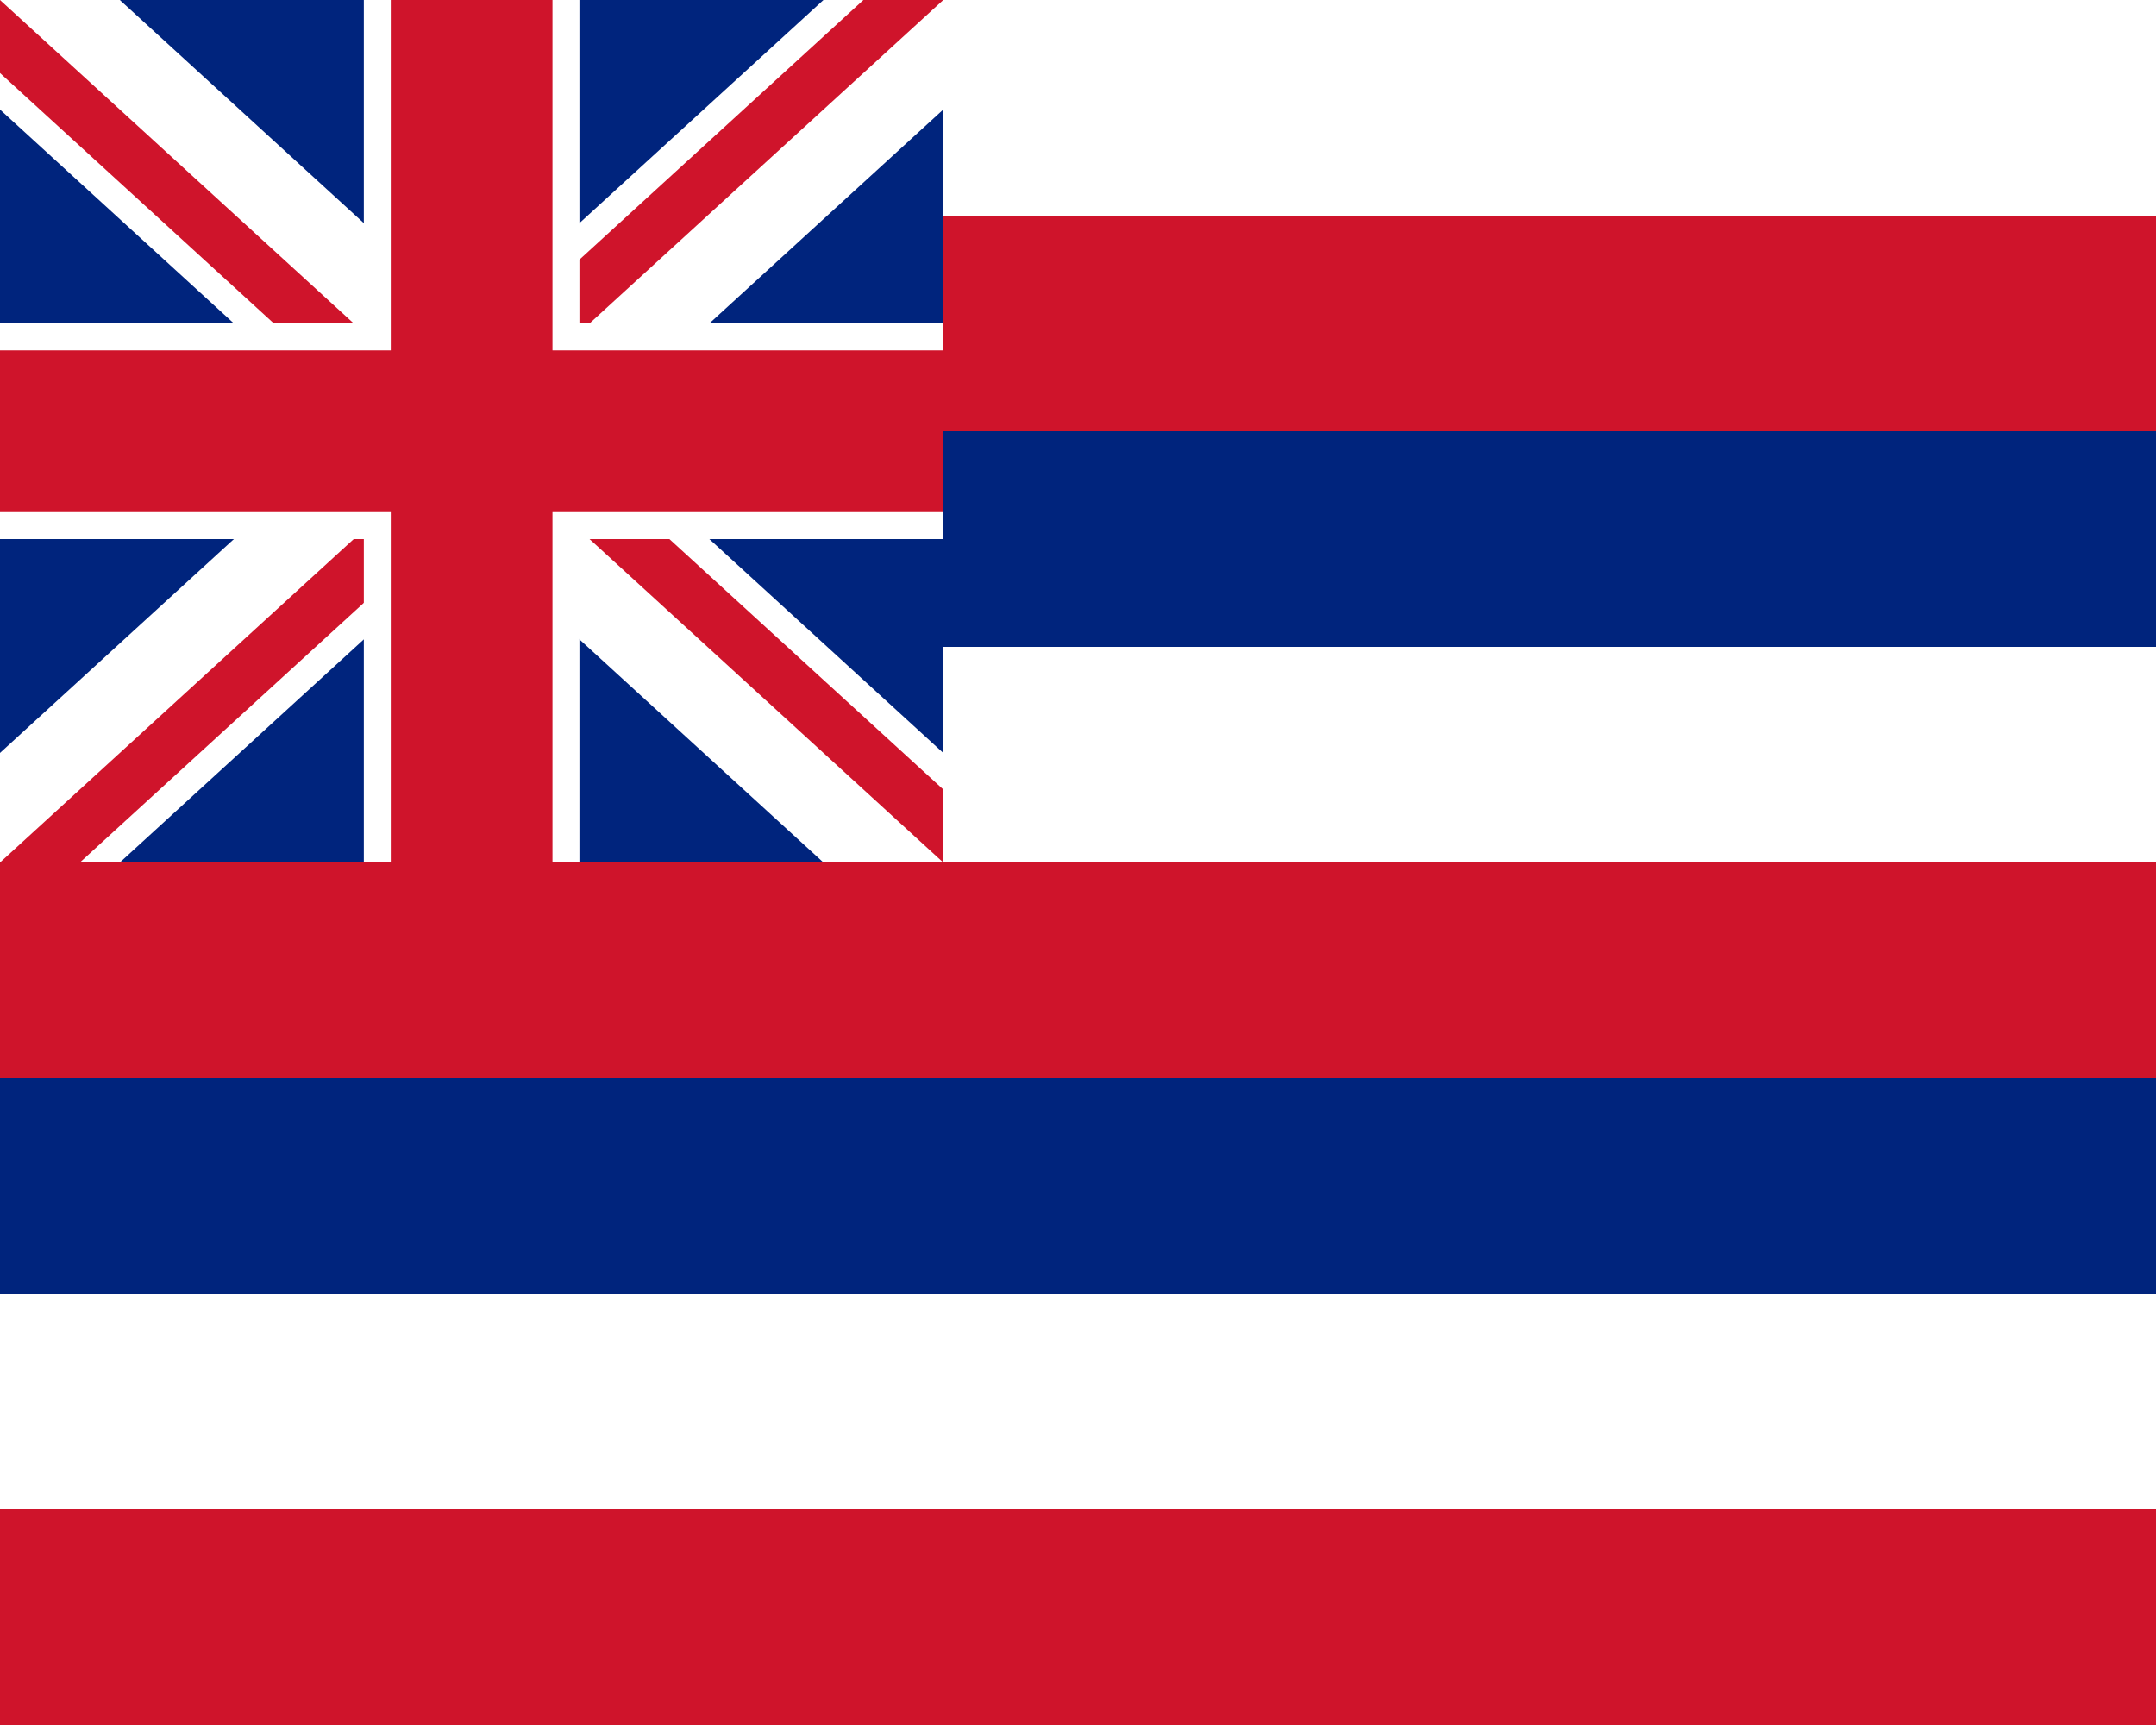 <?xml version="1.0"?>
<svg xmlns="http://www.w3.org/2000/svg" xmlns:xlink="http://www.w3.org/1999/xlink" version="1.1" width="450" height="360" viewBox="0 0 450 360">
<rect x="0" y="0" width="450" height="360" fill="#808080" stroke="none"/>
<!-- Generated by Kreative Vexillo v1.0 -->
<style>
.blue{fill:rgb(0,36,125);}
.red{fill:rgb(207,20,43);}
.white{fill:rgb(255,255,255);}
</style>
<defs>
<clipPath id="clip0">
<path d="M 0 0 L 0 15.243 L 0 15.243 L 81.765 90 L 81.765 90 L 0 164.757 L 0 164.757 L 0 180 L 16.672 180 L 98.438 105.243 L 98.438 105.243 L 180.203 180 L 196.875 180 L 196.875 164.757 L 115.11 90 L 115.11 90 L 196.875 15.243 L 196.875 0 L 180.203 0 L 98.438 74.757 L 98.438 74.757 L 16.672 0 Z"/>
</clipPath>
</defs>
<g>
<g>
<rect x="0" y="0" width="450" height="45" class="white"/>
<rect x="0" y="45" width="450" height="45" class="red"/>
<rect x="0" y="90" width="450" height="45" class="blue"/>
<rect x="0" y="135" width="450" height="45" class="white"/>
<rect x="0" y="180" width="450" height="45" class="red"/>
<rect x="0" y="225" width="450" height="45" class="blue"/>
<rect x="0" y="270" width="450" height="45" class="white"/>
<rect x="0" y="315" width="450" height="45" class="red"/>
</g>
<g>
<rect x="0" y="0" width="196.875" height="180" class="blue"/>
<path d="M 0 0 L 0 22.865 L 0 22.865 L 73.429 90 L 0 157.135 L 0 180 L 25.009 180 L 98.438 112.865 L 98.438 112.865 L 98.438 112.865 L 98.438 112.865 L 171.866 180 L 196.875 180 L 196.875 157.135 L 123.446 90 L 196.875 22.865 L 196.875 0 L 171.866 0 L 98.438 67.135 L 25.009 0 Z" class="white"/>
<g clip-path="url(#clip0)">
<path d="M 0 0 L 98.438 90 L 0 90 Z" class="red"/>
<path d="M 196.875 0 L 98.438 90 L 98.438 0 Z" class="red"/>
<path d="M 0 180 L 98.438 90 L 98.438 180 Z" class="red"/>
<path d="M 196.875 180 L 98.438 90 L 196.875 90 Z" class="red"/>
</g>
<g>
<rect x="0" y="67.5" width="196.875" height="45" class="white"/>
<rect x="75.938" y="0" width="45" height="180" class="white"/>
</g>
<g>
<rect x="0" y="73.125" width="196.875" height="33.75" class="red"/>
<rect x="81.562" y="0" width="33.75" height="180" class="red"/>
</g>
</g>
</g>
</svg>
